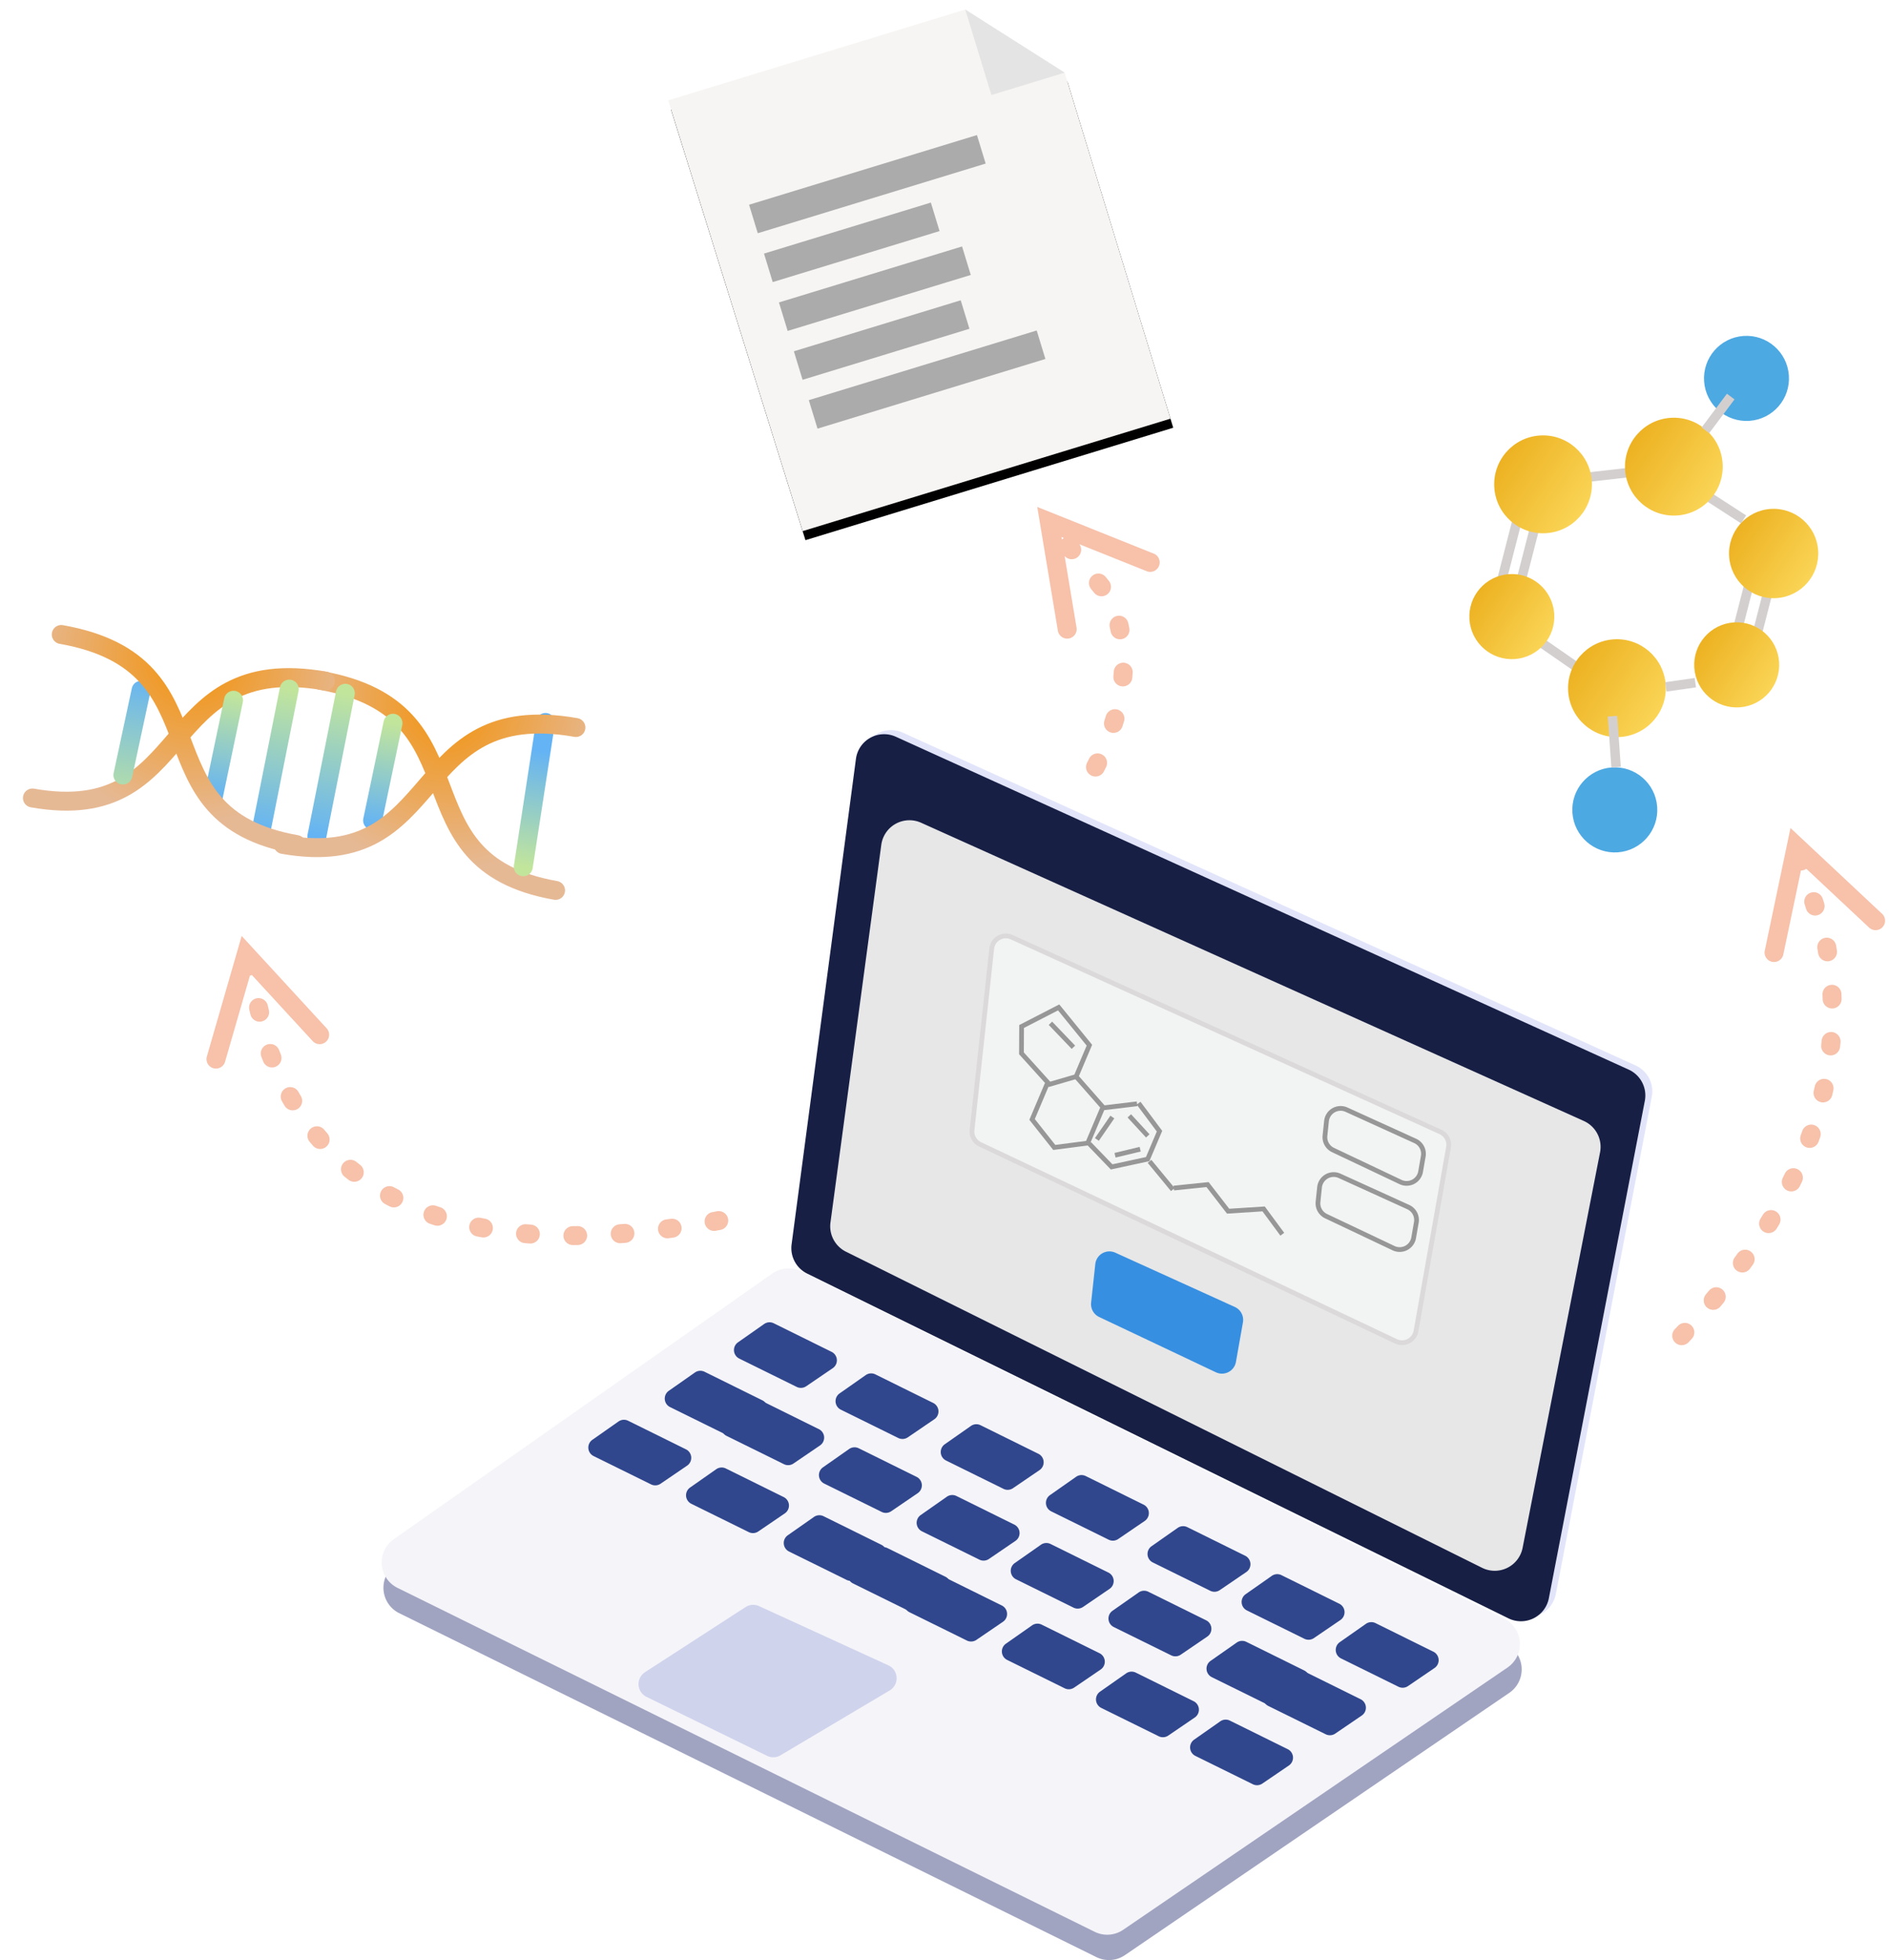 <svg xmlns="http://www.w3.org/2000/svg" xmlns:xlink="http://www.w3.org/1999/xlink" width="399" height="414" viewBox="0 0 399 414">
    <defs>
        <filter id="a" width="132%" height="122.4%" x="-16%" y="-11.2%" filterUnits="objectBoundingBox">
            <feOffset dy="2" in="SourceAlpha" result="shadowOffsetOuter1"/>
            <feGaussianBlur in="shadowOffsetOuter1" result="shadowBlurOuter1" stdDeviation="2"/>
            <feColorMatrix in="shadowBlurOuter1" result="shadowMatrixOuter1" values="0 0 0 0 0 0 0 0 0 0 0 0 0 0 0 0 0 0 0.5 0"/>
            <feMerge>
                <feMergeNode in="shadowMatrixOuter1"/>
                <feMergeNode in="SourceGraphic"/>
            </feMerge>
        </filter>
        <linearGradient id="b" x1=".14%" x2="85.773%" y1="15.847%" y2="82.597%">
            <stop offset="0%" stop-color="#EBAE1C"/>
            <stop offset="100%" stop-color="#FAD455"/>
        </linearGradient>
        <linearGradient id="c" x1=".14%" x2="85.773%" y1="15.847%" y2="82.597%">
            <stop offset="0%" stop-color="#EBAE1C"/>
            <stop offset="100%" stop-color="#FAD455"/>
        </linearGradient>
        <linearGradient id="d" x1=".14%" x2="85.773%" y1="15.847%" y2="82.597%">
            <stop offset="0%" stop-color="#EBAE1C"/>
            <stop offset="100%" stop-color="#FAD455"/>
        </linearGradient>
        <path id="f" d="M0 0l.56 95.315h81.233V18.888L65.603 0z"/>
        <filter id="e" width="117.1%" height="114.7%" x="-8.6%" y="-5.2%" filterUnits="objectBoundingBox">
            <feOffset dy="2" in="SourceAlpha" result="shadowOffsetOuter1"/>
            <feGaussianBlur in="shadowOffsetOuter1" result="shadowBlurOuter1" stdDeviation="2"/>
            <feColorMatrix in="shadowBlurOuter1" values="0 0 0 0 0 0 0 0 0 0 0 0 0 0 0 0 0 0 0.5 0"/>
        </filter>
        <filter id="g" width="124.8%" height="177.8%" x="-12.4%" y="-38.9%" filterUnits="objectBoundingBox">
            <feOffset dy="2" in="SourceAlpha" result="shadowOffsetOuter1"/>
            <feGaussianBlur in="shadowOffsetOuter1" result="shadowBlurOuter1" stdDeviation="2"/>
            <feColorMatrix in="shadowBlurOuter1" result="shadowMatrixOuter1" values="0 0 0 0 0 0 0 0 0 0 0 0 0 0 0 0 0 0 0.5 0"/>
            <feMerge>
                <feMergeNode in="shadowMatrixOuter1"/>
                <feMergeNode in="SourceGraphic"/>
            </feMerge>
        </filter>
        <radialGradient id="h" cy="0%" r="100%" fx="50%" fy="0%" gradientTransform="matrix(0 1 -.619 0 .5 -.5)">
            <stop offset="0%" stop-color="#F2920B"/>
            <stop offset="100%" stop-color="#E6B995"/>
        </radialGradient>
        <linearGradient id="i" x1="50%" x2="50%" y1="0%" y2="100%">
            <stop offset="0%" stop-color="#64B3F4"/>
            <stop offset="100%" stop-color="#C2E59C"/>
        </linearGradient>
        <linearGradient id="j" x1="259.984%" x2="259.984%" y1="80.226%" y2="0%">
            <stop offset="0%" stop-color="#64B3F4"/>
            <stop offset="100%" stop-color="#C2E59C"/>
        </linearGradient>
        <linearGradient id="k" x1="50%" x2="50%" y1="0%" y2="100%">
            <stop offset="0%" stop-color="#64B3F4"/>
            <stop offset="100%" stop-color="#C2E59C"/>
        </linearGradient>
        <linearGradient id="l" x1="217.822%" x2="217.822%" y1="117.632%" y2="-42.886%">
            <stop offset="0%" stop-color="#64B3F4"/>
            <stop offset="100%" stop-color="#C2E59C"/>
        </linearGradient>
        <linearGradient id="m" x1="217.822%" x2="217.822%" y1="117.632%" y2="-42.886%">
            <stop offset="0%" stop-color="#64B3F4"/>
            <stop offset="100%" stop-color="#C2E59C"/>
        </linearGradient>
        <linearGradient id="n" x1="259.984%" x2="259.984%" y1="80.226%" y2="0%">
            <stop offset="0%" stop-color="#64B3F4"/>
            <stop offset="100%" stop-color="#C2E59C"/>
        </linearGradient>
    </defs>
    <g fill="none" fill-rule="evenodd">
        <path fill="#A0A4C1" d="M169.595 273.883L318.07 347.24a6 6 0 0 1 .725 10.336l-81.175 55.393a6 6 0 0 1-6.037.425L84.337 340.751a6 6 0 0 1-.793-10.292l79.946-56.107a6 6 0 0 1 6.105-.469z"/>
        <path fill="#F5F4F9" d="M169.22 268.531l148.477 73.357a6 6 0 0 1 .725 10.336l-81.176 55.394a6 6 0 0 1-6.036.424L83.962 335.4a6 6 0 0 1-.792-10.292l79.946-56.108a6 6 0 0 1 6.104-.468z"/>
        <path fill="#E2E5FA" d="M345.487 225.058l-154.79-70.309a6 6 0 0 0-8.43 4.675l-13.593 102.552a6 6 0 0 0 3.301 6.173l148.114 72.815a6 6 0 0 0 8.539-4.248l20.27-105.059a6 6 0 0 0-3.41-6.6z"/>
        <path fill="#171F45" d="M344.015 225.93l-154.791-70.31a6 6 0 0 0-8.43 4.675l-13.592 102.552a6 6 0 0 0 3.3 6.173l148.115 72.815a6 6 0 0 0 8.538-4.247l20.27-105.06a6 6 0 0 0-3.41-6.599z"/>
        <path fill="#E7E7E7" d="M334.542 236.78l-139.986-62.995a6 6 0 0 0-8.409 4.672l-10.734 79.761a6 6 0 0 0 3.276 6.173l134.363 66.772a6 6 0 0 0 8.559-4.22l16.357-83.538a6 6 0 0 0-3.426-6.624z"/>
        <path fill="#378FE1" d="M260.823 276.065l-25.248-11.468a3 3 0 0 0-4.223 2.408l-.883 8.143a3 3 0 0 0 1.698 3.035l24.653 11.678a3 3 0 0 0 4.238-2.188l1.478-8.354a3 3 0 0 0-1.713-3.254z"/>
        <path fill="#F2F3F3" stroke="#DBD9D9" stroke-linejoin="round" d="M304.244 239.09l-90.547-41.128a3 3 0 0 0-4.223 2.408l-4.154 38.31a3 3 0 0 0 1.698 3.035l87.838 41.61a3 3 0 0 0 4.239-2.188l6.863-38.794a3 3 0 0 0-1.714-3.254z"/>
        <path fill="#F2F3F3" stroke="#979797" stroke-linejoin="round" d="M298.914 240.989l-14.502-6.596a3 3 0 0 0-4.226 2.42l-.321 3.077a3 3 0 0 0 1.699 3.022l14.26 6.761a3 3 0 0 0 4.241-2.198l.562-3.243a3 3 0 0 0-1.713-3.243zM297.446 254.963l-14.501-6.596a3 3 0 0 0-4.226 2.42l-.322 3.077a3 3 0 0 0 1.699 3.022l14.26 6.761a3 3 0 0 0 4.241-2.198l.563-3.243a3 3 0 0 0-1.714-3.243z"/>
        <path fill="#30478D" d="M132.674 300.1l12.218 6.037a2 2 0 0 1 .24 3.446l-5.605 3.819a2 2 0 0 1-2.01.14l-12.135-5.986a2 2 0 0 1-.263-3.431l5.522-3.87a2 2 0 0 1 2.033-.154zM153.314 310.182l12.218 6.037a2 2 0 0 1 .24 3.446l-5.604 3.818a2 2 0 0 1-2.011.141l-12.134-5.986a2 2 0 0 1-.263-3.431l5.52-3.87a2 2 0 0 1 2.034-.155zM220.027 343.166l12.218 6.036a2 2 0 0 1 .24 3.446l-5.605 3.819a2 2 0 0 1-2.01.14l-12.135-5.986a2 2 0 0 1-.263-3.431l5.521-3.87a2 2 0 0 1 2.034-.154zM239.904 353.3l12.218 6.037a2 2 0 0 1 .24 3.446l-5.605 3.819a2 2 0 0 1-2.01.14l-12.135-5.986a2 2 0 0 1-.263-3.431l5.521-3.87a2 2 0 0 1 2.034-.154zM259.781 363.436L272 369.472a2 2 0 0 1 .24 3.446l-5.605 3.819a2 2 0 0 1-2.01.14l-12.135-5.986a2 2 0 0 1-.263-3.431l5.521-3.87a2 2 0 0 1 2.034-.154zM173.955 320.264l12.217 6.036a2 2 0 0 1 .24 3.446l-5.604 3.82a2 2 0 0 1-2.011.14l-12.134-5.986a2 2 0 0 1-.263-3.432l5.52-3.869a2 2 0 0 1 2.035-.155z"/>
        <path fill="#30478D" d="M187.46 327.003l12.218 6.036a2 2 0 0 1 .24 3.446l-5.604 3.82a2 2 0 0 1-2.011.14l-12.134-5.986a2 2 0 0 1-.263-3.432l5.52-3.869a2 2 0 0 1 2.034-.155z"/>
        <path fill="#30478D" d="M199.387 333.084l12.217 6.036a2 2 0 0 1 .24 3.446l-5.604 3.82a2 2 0 0 1-2.011.14l-12.134-5.986a2 2 0 0 1-.263-3.432l5.521-3.869a2 2 0 0 1 2.034-.155zM163.437 279.51l12.218 6.036a2 2 0 0 1 .24 3.446l-5.604 3.819a2 2 0 0 1-2.011.14l-12.134-5.986a2 2 0 0 1-.263-3.431l5.52-3.87a2 2 0 0 1 2.034-.154zM184.894 290.302l12.218 6.037a2 2 0 0 1 .24 3.446l-5.605 3.819a2 2 0 0 1-2.01.14l-12.135-5.986a2 2 0 0 1-.263-3.431l5.521-3.87a2 2 0 0 1 2.034-.155zM250.79 322.574l12.218 6.037a2 2 0 0 1 .24 3.446l-5.605 3.819a2 2 0 0 1-2.01.14l-12.135-5.986a2 2 0 0 1-.263-3.431l5.521-3.87a2 2 0 0 1 2.034-.155zM270.667 332.71l12.218 6.036a2 2 0 0 1 .24 3.446l-5.605 3.819a2 2 0 0 1-2.01.14l-12.135-5.986a2 2 0 0 1-.263-3.431l5.521-3.87a2 2 0 0 1 2.034-.154zM290.544 342.845l12.218 6.036a2 2 0 0 1 .24 3.446l-5.604 3.819a2 2 0 0 1-2.011.14l-12.135-5.986a2 2 0 0 1-.262-3.431l5.52-3.87a2 2 0 0 1 2.034-.154zM207.114 301.042l12.217 6.036a2 2 0 0 1 .24 3.446l-5.604 3.82a2 2 0 0 1-2.011.14l-12.134-5.986a2 2 0 0 1-.263-3.432l5.521-3.869a2 2 0 0 1 2.034-.155zM229.333 311.782l12.218 6.036a2 2 0 0 1 .24 3.446l-5.604 3.819a2 2 0 0 1-2.011.14l-12.135-5.986a2 2 0 0 1-.262-3.431l5.52-3.87a2 2 0 0 1 2.034-.154zM148.819 289.752l12.218 6.036a2 2 0 0 1 .24 3.446l-5.605 3.819a2 2 0 0 1-2.011.14l-12.134-5.985a2 2 0 0 1-.263-3.432l5.521-3.869a2 2 0 0 1 2.034-.155z"/>
        <path fill="#30478D" d="M160.745 295.833l12.218 6.036a2 2 0 0 1 .24 3.446l-5.605 3.819a2 2 0 0 1-2.01.14l-12.135-5.985a2 2 0 0 1-.263-3.432l5.521-3.869a2 2 0 0 1 2.034-.155zM202.025 315.996l12.218 6.036a2 2 0 0 1 .24 3.446l-5.604 3.82a2 2 0 0 1-2.011.14l-12.134-5.986a2 2 0 0 1-.263-3.432l5.52-3.869a2 2 0 0 1 2.034-.155zM221.903 326.131l12.217 6.036a2 2 0 0 1 .24 3.446l-5.604 3.82a2 2 0 0 1-2.011.14l-12.134-5.986a2 2 0 0 1-.263-3.432l5.52-3.869a2 2 0 0 1 2.035-.155zM242.543 336.213l12.218 6.036a2 2 0 0 1 .24 3.446l-5.605 3.819a2 2 0 0 1-2.011.14l-12.134-5.985a2 2 0 0 1-.263-3.432l5.521-3.869a2 2 0 0 1 2.034-.155zM181.385 305.914l12.218 6.037a2 2 0 0 1 .24 3.446l-5.604 3.819a2 2 0 0 1-2.011.14l-12.135-5.986a2 2 0 0 1-.262-3.431l5.52-3.87a2 2 0 0 1 2.034-.155zM263.25 346.801l12.219 6.037a2 2 0 0 1 .24 3.446l-5.605 3.819a2 2 0 0 1-2.011.14l-12.134-5.986a2 2 0 0 1-.263-3.431l5.521-3.87a2 2 0 0 1 2.034-.155z"/>
        <path fill="#30478D" d="M275.177 352.882l12.218 6.037a2 2 0 0 1 .24 3.446l-5.605 3.819a2 2 0 0 1-2.01.14l-12.135-5.986a2 2 0 0 1-.263-3.431l5.521-3.87a2 2 0 0 1 2.034-.155z"/>
        <path fill="#CFD3EC" d="M160.34 339.26l27.294 12.5a3 3 0 0 1 .283 5.307l-23.054 13.691a3 3 0 0 1-2.85.116l-25.454-12.453a3 3 0 0 1-.312-5.213l21.214-13.739a3 3 0 0 1 2.88-.21z"/>
        <path stroke="#979797" d="M223.612 212.79l6.495 7.984-2.807 6.627-5.632 1.64-5.913-6.552.027-5.668zM221.876 216.14l4.853 5.067"/>
        <path stroke="#979797" d="M227.3 227.401l5.67 6.45-3.22 7.602-7.065.915-4.686-5.915 3.22-7.602M233.022 234.01l7.138-.858M240.5 233.017l4.415 5.916-2.5 5.9-7.615 1.645-4.698-4.875M242.81 245.31l4.915 5.962M247.928 250.95l7.133-.736 4.346 5.621 7.5-.48 3.942 5.348M234.957 235.948l-3.268 4.733M238.538 235.698l3.895 4.232M235.521 244.017l5.31-1.272"/>
        <g filter="url(#a)" transform="rotate(-4 1202.515 -4349.786)">
            <path stroke="#D4CFCF" stroke-linecap="square" stroke-width="2" d="M28.271 27.412l10.322-.449M15.258 62.015l8.975 7.19"/>
            <path stroke="#D4CFCF" stroke-width="2" d="M52.055 33.254l7.18 5.393"/>
            <path stroke="#D4CFCF" stroke-linecap="square" stroke-width="2" d="M14.809 38.198L10.32 51.679M11.219 36.4L6.73 49.881M60.582 48.983l-4.488 13.481M65.07 48.983l-4.488 13.481"/>
            <ellipse cx="17.501" cy="28.311" fill="url(#b)" rx="10.321" ry="10.336"/>
            <ellipse cx="45.324" cy="26.514" fill="url(#b)" rx="10.321" ry="10.336"/>
            <ellipse cx="8.975" cy="55.723" fill="url(#c)" rx="8.975" ry="8.988"/>
            <ellipse cx="30.066" cy="72.351" fill="url(#b)" rx="10.321" ry="10.336"/>
            <ellipse cx="55.645" cy="69.205" fill="url(#c)" rx="8.975" ry="8.988"/>
            <ellipse cx="61.928" cy="8.988" fill="#4DA9E2" rx="8.975" ry="8.988"/>
            <ellipse cx="27.823" cy="97.965" fill="#4DA9E2" rx="8.975" ry="8.988"/>
            <ellipse cx="65.069" cy="46.286" fill="url(#d)" rx="9.424" ry="9.437"/>
            <path stroke="#D4CFCF" stroke-width="2" d="M58.338 12.583l-5.834 6.74M28.72 78.193v10.785M46.67 72.35l-6.282.45"/>
        </g>
        <g>
            <g transform="rotate(-17 141.494 -461.598)">
                <use fill="#000" filter="url(#e)" xlink:href="#f"/>
                <use fill="#F7F5F3" xlink:href="#f"/>
            </g>
            <path fill="#E4E4E4" d="M203.888 2.015l5.52 18.058 15.473-4.73"/>
            <path fill="#ABABAB" d="M158.22 43.246l48.134-14.716 1.84 6.019-48.134 14.716zM161.375 53.565l35.241-10.775 1.84 6.019-35.241 10.775zM164.53 63.883l38.679-11.826 1.84 6.02-38.68 11.825zM167.684 74.203l35.242-10.775 1.84 6.019-35.242 10.775zM170.839 84.521l48.135-14.716 1.84 6.019-48.135 14.716z"/>
        </g>
        <g stroke-linecap="round" stroke-width="4" filter="url(#g)" transform="rotate(-170 67.104 90.303)">
            <path stroke="url(#h)" d="M.643.74c36.426 0 21.576 35.068 56.625 35.068" transform="rotate(180 28.956 18.274)"/>
            <path stroke="url(#h)" d="M56.232.775c36.426 0 21.576 35.068 56.626 35.068" transform="matrix(1 0 0 -1 0 36.618)"/>
            <path stroke="url(#i)" d="M52.28 3.207l-.673 30.833"/>
            <path stroke="url(#j)" d="M18.164 7.886v23.379"/>
            <path stroke="url(#k)" d="M41.272 8.582l-.674 20.97M75.28 7.513l-.674 20.97"/>
            <path stroke="url(#l)" d="M94.878 8.867l-.674 18.293"/>
            <path stroke="url(#m)" d="M106.998 5.004v28.383"/>
            <path stroke="url(#n)" d="M8.225 4.472l.674 30.833"/>
            <path stroke="url(#i)" d="M64.097 2.012l-.674 30.833"/>
            <path stroke="url(#h)" d="M2.387.304c36.426 0 21.576 35.069 56.626 35.069" transform="matrix(1 0 0 -1 0 35.677)"/>
            <path stroke="url(#h)" d="M56.232.775c36.426 0 21.576 35.068 56.626 35.068" transform="rotate(180 84.545 18.309)"/>
        </g>
        <g fill="#F7C1AA" fill-rule="nonzero">
            <path d="M131.84 258.527a2 2 0 0 1 .32 3.988l-.997.08a2 2 0 0 1-.32-3.988zm-10.999.473l.15-.007 1-.01a2 2 0 1 1 .04 4l-1 .01a2 2 0 0 1-.04-4zm20.832-1.554a2 2 0 1 1 .548 3.962l-.991.137a2 2 0 0 1-.547-3.962zm9.773-1.595a2 2 0 1 1 .735 3.932l-.983.184a2 2 0 1 1-.735-3.932zm-42.435 4.585a2 2 0 0 1 2.147-1.841l.997.077a2 2 0 1 1-.306 3.988l-.997-.077a2 2 0 0 1-1.841-2.147zm-9.866-1.603a2 2 0 0 1 2.333-1.599l.983.184a2 2 0 1 1-.734 3.932l-.983-.184a2 2 0 0 1-1.599-2.333zm-9.602-2.868a2 2 0 0 1 2.527-1.27l.95.314a2 2 0 0 1-1.258 3.798l-.949-.315a2 2 0 0 1-1.27-2.527zm-9.046-4.35a2 2 0 0 1 2.7-.84l.886.465a2 2 0 1 1-1.86 3.54l-.885-.464a2 2 0 0 1-.841-2.7zm-8.04-5.87a2 2 0 0 1 2.809-.329l.784.62a2 2 0 1 1-2.48 3.138l-.785-.62a2 2 0 0 1-.328-2.809zm-6.816-7.36a2 2 0 0 1 2.82.218l.65.76a2 2 0 1 1-3.037 2.602l-.65-.76a2 2 0 0 1 .217-2.82zm-5.353-8.488a2 2 0 0 1 2.735.72l.504.864a2 2 0 1 1-3.454 2.015l-.504-.863a2 2 0 0 1 .72-2.736zm-3.935-9.238a2 2 0 0 1 2.593 1.131l.365.931a2 2 0 1 1-3.723 1.462l-.366-.931a2 2 0 0 1 1.131-2.593zm-5.305-22.965L68.989 217.2a2 2 0 0 1-2.944 2.708l-12.833-13.951a2.023 2.023 0 0 1-.415.098l-5.26 18.21a2 2 0 1 1-3.843-1.11l7.354-25.461zm3.105 13.19a2 2 0 0 1 2.405 1.488l.23.973a2 2 0 0 1-3.894.917l-.23-.973a2 2 0 0 1 1.49-2.406zM230.048 160.241a2 2 0 0 1 3.574 1.797l-.449.893a2 2 0 0 1-3.574-1.796zm3.54-9.01a2 2 0 1 1 3.814 1.204l-.301.954a2 2 0 1 1-3.814-1.205zm1.672-9.403a2 2 0 1 1 3.987.322l-.08.996a2 2 0 0 1-3.988-.321zm.69-11.728a2 2 0 0 1 2.371 1.541l.208.979a2 2 0 1 1-3.913.83l-.208-.979a2 2 0 0 1 1.542-2.371zm-16.856-23.02l24.601 9.858a2 2 0 1 1-1.488 3.713l-14.219-5.698a2 2 0 0 1-3.172 2.434l.06.068 2.515 15.112a2 2 0 0 1-1.499 2.271l-.146.03a2 2 0 0 1-2.301-1.644l-4.351-26.143zm11.668 14.509a2 2 0 0 1 2.811.305l.627.78a2 2 0 1 1-3.117 2.506l-.627-.78a2 2 0 0 1 .306-2.811zm-6.555-8.15l.089.54a2.018 2.018 0 0 1 .42-.338l-.509-.202zM354.449 280.036a2 2 0 0 1 2.906 2.748l-.687.727a2 2 0 1 1-2.906-2.749zm6.527-7.414a2 2 0 0 1 3.067 2.568l-.642.767a2 2 0 1 1-3.067-2.568zm6.02-7.826a2 2 0 1 1 3.24 2.347l-.586.81a2 2 0 1 1-3.24-2.347zm5.38-8.23a2 2 0 0 1 3.42 2.076l-.519.855a2 2 0 1 1-3.42-2.075zm4.629-8.677a2 2 0 0 1 3.6 1.744l-.437.9a2 2 0 1 1-3.6-1.744zm3.693-9.04a2 2 0 0 1 3.765 1.35l-.337.941a2 2 0 0 1-3.766-1.35zm2.637-9.413a2 2 0 1 1 3.9.891l-.223.975a2 2 0 1 1-3.9-.891zm1.443-9.67a2 2 0 0 1 3.981.386l-.096.995a2 2 0 0 1-3.981-.386zm2.11-11.749a2 2 0 0 1 2.065 1.933l.033 1a2 2 0 1 1-3.998.132l-.033-1a2 2 0 0 1 1.933-2.065zm-1.352-9.926a2 2 0 0 1 2.294 1.655l.16.987a2 2 0 0 1-3.95.638l-.159-.987a2 2 0 0 1 1.655-2.293zm-7.342-23.195l19.342 18.119a2 2 0 1 1-2.735 2.919l-13.259-12.42a2 2 0 0 1-1.144.36l-3.73 17.781a2 2 0 0 1-3.914-.82l5.44-25.939zm4.309 13.654a2 2 0 0 1 2.509 1.305l.3.954a2 2 0 0 1-3.814 1.204l-.301-.954a2 2 0 0 1 1.306-2.51z"/>
        </g>
    </g>
</svg>
